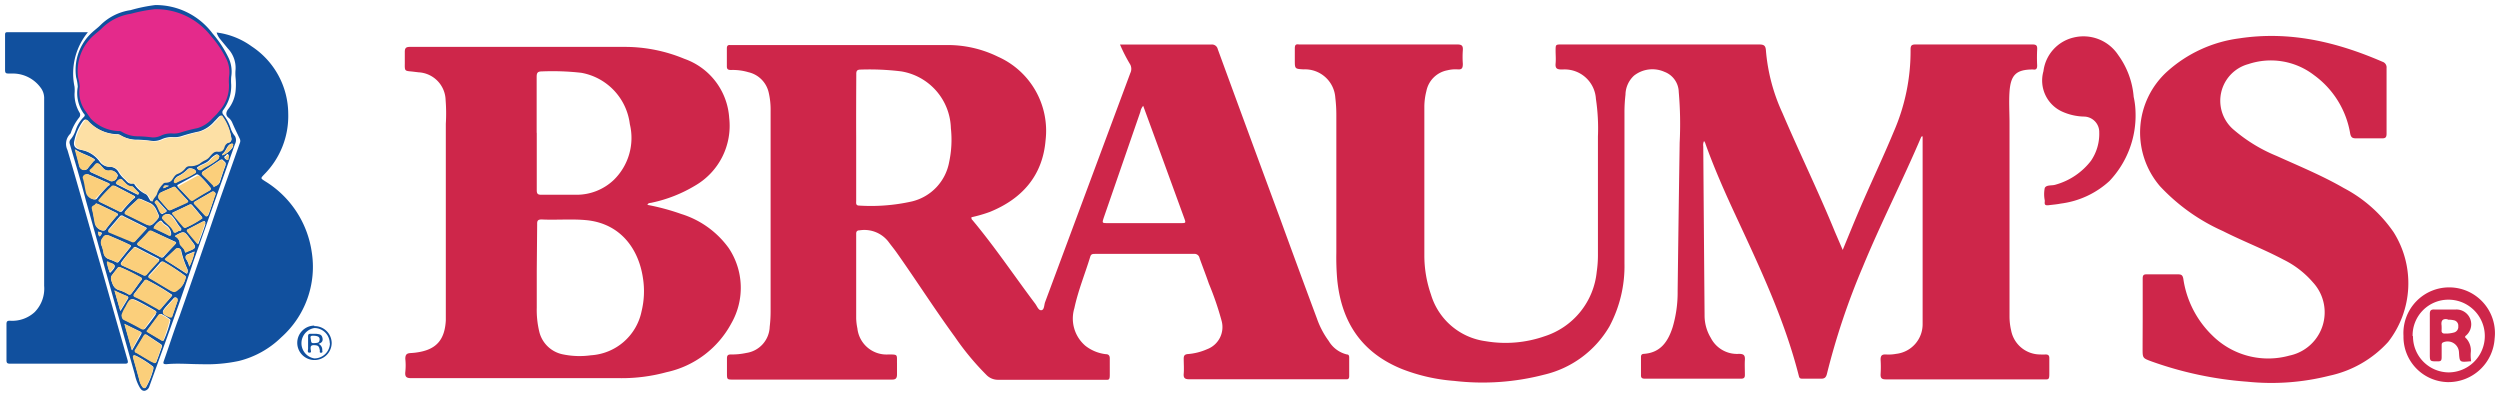 <svg id="Layer_1" data-name="Layer 1" xmlns="http://www.w3.org/2000/svg" viewBox="0 0 246.85 39.09"><defs><style>.cls-1{fill:#ce264a;}.cls-2{fill:#11509e;}.cls-3{fill:#fbcf7b;}.cls-4{fill:#fde0a5;}.cls-5{fill:#e42a8b;}</style></defs><title>Braum&amp;apos;s Ice Cream and Dairy</title><path class="cls-1" d="M181.95,24.68c.56-1.36,1.06-2.59,1.58-3.81,1.12-2.64,2.36-5.22,3.46-7.87a19.89,19.89,0,0,0,1.66-8.12c0-.37.1-.49.49-.49h11.54c.39,0,.49.11.47.49a15.51,15.51,0,0,0,0,1.59c0,.33-.11.44-.41.39h0c-1.66,0-2.2.53-2.32,2.19-.07,1,0,2.08,0,3.12V31.3a6.13,6.13,0,0,0,.16,1.33A2.92,2.92,0,0,0,201.45,35a4.27,4.27,0,0,0,.53,0c.3,0,.38.13.37.41v1.54c0,.54-.1.52-.51.51H186.22c-.39,0-.55-.1-.53-.51a11.39,11.39,0,0,0,0-1.44c0-.41.14-.53.53-.51a4,4,0,0,0,1-.06A2.94,2.94,0,0,0,189.84,32V13.5c0-.09-.11,0-.13,0-1.84,4.33-4,8.53-5.79,12.88a70,70,0,0,0-3.52,10.5c-.09.39-.24.53-.64.51H178c-.19,0-.32,0-.38-.26-1.4-5.54-3.84-10.68-6.23-15.83-1.09-2.34-2.13-4.69-3-7.12,0-.07-.07-.14-.13-.26a.87.87,0,0,0-.08.53q.06,8.34.13,16.68a4.26,4.26,0,0,0,.62,2.24,2.9,2.9,0,0,0,2.77,1.57c.48,0,.62.14.59.6s0,1,0,1.49c0,.27-.11.36-.37.36h-9.52c-.27,0-.38-.09-.37-.36V35.25c0-.2.08-.3.28-.31,1.67-.11,2.4-1.24,2.85-2.64a12.1,12.1,0,0,0,.49-3.55q.09-7.33.2-14.66a36.48,36.48,0,0,0-.09-5,2.18,2.18,0,0,0-1.42-2,2.93,2.93,0,0,0-3,.38,2.61,2.61,0,0,0-.84,1.88,15.3,15.3,0,0,0-.1,1.82V26a12.64,12.64,0,0,1-1.49,6.24A10.14,10.14,0,0,1,152.45,37a24.1,24.1,0,0,1-8.86.61,17.8,17.8,0,0,1-5.13-1.16c-4-1.61-6-4.63-6.42-8.81a25.31,25.31,0,0,1-.09-2.69V11.34a14,14,0,0,0-.1-1.68,3,3,0,0,0-3.14-2.81c-.86-.05-.86-.05-.86-.92V4.78c0-.38.12-.43.42-.39h15.62c.46,0,.58.14.55.57a9.37,9.37,0,0,0,0,1.34c0,.41-.08.59-.52.55a3.31,3.31,0,0,0-1,.09A2.6,2.6,0,0,0,140.84,9a6.32,6.32,0,0,0-.2,1.52V25.25a11.76,11.76,0,0,0,.65,3.82,6.54,6.54,0,0,0,5.4,4.62,11.69,11.69,0,0,0,5.83-.49,7.45,7.45,0,0,0,5.14-6.36,11.35,11.35,0,0,0,.12-1.77V13.49a19.7,19.7,0,0,0-.2-3.73,3.09,3.09,0,0,0-3.27-2.9h-.13c-.47,0-.62-.13-.58-.59s0-.83,0-1.25c0-.63,0-.63.61-.63h19.46c.5,0,.67.1.7.63A18.25,18.25,0,0,0,176,11.16c1.68,3.93,3.56,7.77,5.18,11.73Z"/><path class="cls-1" d="M110.59,4.4h9a.58.58,0,0,1,.65.45q3.06,8.36,6.15,16.71,1.82,5,3.65,9.91a8.42,8.42,0,0,0,1.16,2.2A2.86,2.86,0,0,0,133,35c.19,0,.22.16.22.31v1.83c0,.22-.08.33-.31.31H117.45c-.43,0-.61-.1-.57-.55s0-1,0-1.49c0-.29.09-.42.41-.45a5.78,5.78,0,0,0,1.9-.48,2.33,2.33,0,0,0,1.44-2.77A29.74,29.74,0,0,0,119.36,28c-.29-.85-.62-1.68-.92-2.53a.5.5,0,0,0-.55-.4h-9.76c-.22,0-.4,0-.48.28-.52,1.7-1.2,3.35-1.57,5.09a3.53,3.53,0,0,0,1.1,3.71,4,4,0,0,0,2,.82c.31,0,.41.17.4.46V37c0,.54-.1.51-.49.5H98.54A1.58,1.58,0,0,1,97.38,37a26.24,26.24,0,0,1-3.09-3.73c-2-2.74-3.83-5.61-5.79-8.38-.22-.31-.47-.61-.7-.92a3,3,0,0,0-2.9-1.23c-.26,0-.37.1-.36.37v8.32a5.44,5.44,0,0,0,.12,1A2.89,2.89,0,0,0,87.71,35c1,0,.84,0,.86.9v1.06c0,.35-.09.53-.5.52H72.41c-.63,0-.63,0-.63-.66V35.4c0-.29.08-.4.38-.4a6.73,6.73,0,0,0,1.53-.15A2.7,2.7,0,0,0,76,32.27a12.64,12.64,0,0,0,.09-1.53V10.94a7.44,7.44,0,0,0-.19-1.81,2.66,2.66,0,0,0-2-2,5.44,5.44,0,0,0-1.71-.22c-.31,0-.43-.07-.42-.4V4.78c0-.25.09-.36.34-.33H93.34a11.24,11.24,0,0,1,5.2,1.15,8,8,0,0,1,4.7,8.25c-.29,3.48-2.3,5.77-5.49,7.07a13.91,13.91,0,0,1-1.83.53c0,.13,0,.2.09.27,2.21,2.64,4.13,5.51,6.2,8.26.19.25.33.69.62.65s.26-.51.36-.79l8.42-22.63a.94.94,0,0,0,0-.82A16.25,16.25,0,0,1,110.59,4.4ZM84.54,13.57v6.25c0,.21-.07.48.3.48a18.47,18.47,0,0,0,5.2-.41A4.9,4.9,0,0,0,93.72,16a10.53,10.53,0,0,0,.17-3.34A5.85,5.85,0,0,0,89,7.05a25.61,25.61,0,0,0-4-.18c-.37,0-.46.12-.45.47C84.54,9.4,84.53,11.48,84.54,13.57Zm28.34-3.12a1.21,1.21,0,0,0-.28.59L109,21.45c-.19.58-.2.58.4.58h7.16c.55,0,.55,0,.36-.52L114.18,14Z"/><path class="cls-1" d="M63.93,20.23a22.4,22.4,0,0,1,3.34.9,9.1,9.1,0,0,1,4.68,3.36,7.06,7.06,0,0,1,.26,7.44,9.55,9.55,0,0,1-6.4,4.82,16.75,16.75,0,0,1-4.56.59H40.63c-.48,0-.66-.11-.61-.61a6.19,6.19,0,0,0,0-1.3c0-.44.16-.55.54-.57a6.35,6.35,0,0,0,1-.13c1.61-.34,2.36-1.28,2.46-3.09,0-.86,0-1.73,0-2.59V12.23A17.12,17.12,0,0,0,44,9.88a2.82,2.82,0,0,0-2.67-2.74l-.67-.08c-.7-.06-.7-.06-.69-.79V5.12c0-.38.13-.49.5-.49H61.58a15.29,15.29,0,0,1,6,1.18A6.63,6.63,0,0,1,72,11.63a6.82,6.82,0,0,1-3.37,6.7A13.82,13.82,0,0,1,64.41,20C64.23,20.06,64,20,63.93,20.23ZM53,26.73h0v3.65a9.13,9.13,0,0,0,.23,2.29A3,3,0,0,0,55.63,35a8.12,8.12,0,0,0,2.72.08,5.45,5.45,0,0,0,5-4.35,8.32,8.32,0,0,0,.14-3.24c-.42-2.93-2.24-5.42-5.58-5.75-1.46-.14-2.94,0-4.42-.07-.37,0-.46.11-.45.46Zm0-13.62v5.67c0,.32.08.45.42.45h3.46a5.32,5.32,0,0,0,3.71-1.45,5.79,5.79,0,0,0,1.6-5.52,5.87,5.87,0,0,0-4.78-5.07,25.24,25.24,0,0,0-3.88-.14c-.43,0-.54.12-.54.54,0,1.84,0,3.68,0,5.53Z"/><path class="cls-1" d="M211.57,31.24V27.49c0-.31.09-.41.4-.4h3.12c.33,0,.43.12.49.43a9.74,9.74,0,0,0,2.85,5.59,7.83,7.83,0,0,0,7.63,2,4.36,4.36,0,0,0,2.31-7.24,9.16,9.16,0,0,0-2.87-2.22c-2-1.06-4.05-1.84-6-2.83a19.15,19.15,0,0,1-6.22-4.43A8.13,8.13,0,0,1,214,7.05a13.19,13.19,0,0,1,7.09-3.26c5-.76,9.63.35,14.16,2.31a.58.58,0,0,1,.4.61q0,3.24,0,6.49c0,.37-.12.47-.47.46h-2.55c-.35,0-.49-.09-.57-.46a8.94,8.94,0,0,0-3.57-5.78A7,7,0,0,0,222,6.33a3.75,3.75,0,0,0-1.41,6.51,15.52,15.52,0,0,0,4.21,2.56c2.21,1,4.5,1.94,6.63,3.17a13.64,13.64,0,0,1,4.91,4.35,9.44,9.44,0,0,1-.53,10.84A10.93,10.93,0,0,1,230,37.1a23.31,23.31,0,0,1-8.1.59,35.74,35.74,0,0,1-9.45-2c-.89-.33-.89-.33-.89-1.26S211.57,32.31,211.57,31.24Z"/><path class="cls-1" d="M210.86,11a9.41,9.41,0,0,1-2.57,6.87,8.72,8.72,0,0,1-4.8,2.23c-.39.08-.79.11-1.19.16s-.43-.08-.4-.37v-.1a3.1,3.1,0,0,1,0-1.23c.17-.34.71-.2,1.08-.33a6.67,6.67,0,0,0,3.48-2.35,4.71,4.71,0,0,0,.82-2.81,1.53,1.53,0,0,0-1.5-1.56h0a5.53,5.53,0,0,1-2.14-.48,3.37,3.37,0,0,1-1.87-4,3.9,3.9,0,0,1,3-3.33,4.11,4.11,0,0,1,4.38,1.73,8.12,8.12,0,0,1,1.53,4.14A7.65,7.65,0,0,1,210.86,11Z"/><path class="cls-1" d="M237.32,33.17a4.52,4.52,0,1,1,9,.26,4.58,4.58,0,0,1-4.64,4.3A4.47,4.47,0,0,1,237.32,33.17Zm.94,0a3.55,3.55,0,0,0,3.5,3.6h0a3.59,3.59,0,0,0,0-7.18h0a3.53,3.53,0,0,0-3.54,3.52s0,.06,0,.09Z"/><path class="cls-1" d="M244,35.68h-.14c-1,.09-1,.09-1.06-.88a1.12,1.12,0,0,0-1.55-1c-.16.06-.16.18-.16.31v1.15c0,.38-.1.42-.41.42-.76,0-.76,0-.76-.74V31c0-.33.1-.45.44-.44h2.16a1.46,1.46,0,0,1,1,2.55c-.12.09-.18.18,0,.31a1.77,1.77,0,0,1,.44,1.42A4.26,4.26,0,0,0,244,35.68Zm-2.3-4.15c-.49-.09-.69.1-.62.6a4.17,4.17,0,0,1,0,.53.25.25,0,0,0,.23.27h0a3,3,0,0,0,1-.1.57.57,0,0,0,.42-.62.54.54,0,0,0-.45-.59,2.2,2.2,0,0,0-.6-.05Z"/><path class="cls-2" d="M31.83,33.33c.08.29,0,.51-.38.62a.64.64,0,0,1,.37.62c0,.09.08.25-.11.26s-.12-.13-.13-.23c-.08-.44-.16-.5-.57-.52-.25,0-.35.06-.34.32s.13.42-.12.42-.12-.27-.13-.42V33.2c0-.17.06-.25.24-.24h.58C31.5,33,31.75,33,31.83,33.33Zm-.27.18c0-.25-.18-.34-.58-.36s-.33.13-.29.36,0,.4.33.37.52,0,.54-.37Z"/><path class="cls-2" d="M31,32.2a1.69,1.69,0,0,1,1.75,1.63s0,.05,0,.08a1.7,1.7,0,1,1-1.7-1.76Zm1.56,1.71a1.52,1.52,0,0,0-1.52-1.52h0a1.52,1.52,0,0,0,0,3,1.54,1.54,0,0,0,1.54-1.48Z"/><path class="cls-2" d="M30.78,24.88a9.31,9.31,0,0,1-3,8.42,9.14,9.14,0,0,1-4.19,2.34,15.18,15.18,0,0,1-3.74.32c-1.14,0-2.28-.11-3.42,0-.31,0-.34-.07-.25-.33.53-1.49,1-3,1.56-4.46q2-5.68,3.94-11.39l2-5.65a.51.51,0,0,0,0-.42c-.25-.52-.49-1-.74-1.58a1.27,1.27,0,0,0-.38-.51c-.27-.21-.29-.53,0-.88A3.44,3.44,0,0,0,23.26,9a6.57,6.57,0,0,0,0-1.33,4.55,4.55,0,0,1,0-.82,2.78,2.78,0,0,0-.76-2.06l-.74-.9a1.86,1.86,0,0,1-.37-.68,7.49,7.49,0,0,1,3.46,1.37,8,8,0,0,1,3.61,6.64,8.18,8.18,0,0,1-2.37,6c-.37.39-.37.38.06.66A9.85,9.85,0,0,1,30.78,24.88Z"/><path class="cls-2" d="M23.2,13.44a.82.82,0,0,1,0,.79l-3.43,9.69c-.29.83-.6,1.65-.87,2.49-1.31,3.94-2.74,7.83-4.15,11.74a.62.62,0,0,1-.48.44c-.26,0-.36-.16-.47-.33a4.26,4.26,0,0,1-.49-1.3Q10.89,28.4,8.49,19.83C8,17.94,7.43,16.06,6.88,14.18A.45.45,0,0,1,7,13.73a2.77,2.77,0,0,0,.49-.93,3.21,3.21,0,0,1,.77-1.23c.14-.13.15-.23,0-.37a3.46,3.46,0,0,1-.58-2.63,4.42,4.42,0,0,0-.16-.93A5,5,0,0,1,9.13,3.17c.25-.23.53-.43.77-.67A5.3,5.3,0,0,1,12.9,1,15.41,15.41,0,0,1,15.33.5,7,7,0,0,1,21,3.32a10.83,10.83,0,0,1,1.6,2.46,3.19,3.19,0,0,1,.23,1.81,5.08,5.08,0,0,0,0,.78,4,4,0,0,1-.77,2.47.35.35,0,0,0,0,.49l0,0a4.19,4.19,0,0,1,.74,1.42A2.4,2.4,0,0,0,23.2,13.44Zm-.21,1c0-.07.07-.16,0-.22s-.17,0-.25,0a.91.91,0,0,0-.21.18c-.2.26-.29.59-.57.8-.07,0,0,.12,0,.13a2,2,0,0,0,1.08-.9Zm-.41-.35a.36.36,0,0,0,.26-.44h0a4.8,4.8,0,0,0-.93-2.16c-.09-.13-.18-.06-.26,0s-.31.33-.48.49a3.25,3.25,0,0,1-1.5,1,15.55,15.55,0,0,0-1.75.46,2.2,2.2,0,0,1-.81.1,2.34,2.34,0,0,0-1.13.2,1.85,1.85,0,0,1-1,.17,13.22,13.22,0,0,0-1.4-.12,3.14,3.14,0,0,1-1.76-.48.49.49,0,0,0-.29-.06,4.09,4.09,0,0,1-2.85-1.3c-.21-.23-.32-.17-.48,0a4.86,4.86,0,0,0-.84,1.85c-.16.57,0,.88.64,1a2.91,2.91,0,0,1,1.8,1.1,1.18,1.18,0,0,0,1,.57,1,1,0,0,1,.87.46,2.85,2.85,0,0,0,.68.81c.19.2.36.45.71.37a.22.22,0,0,1,.23.12,2.63,2.63,0,0,0,1.06.92c.21.09.3.36.43.56s.16.21.22.07.34-.42.4-.66a2.38,2.38,0,0,1,.57-.94A.36.36,0,0,1,16.3,18a.66.66,0,0,0,.64-.36c.14-.19.25-.42.5-.5a1.73,1.73,0,0,0,.78-.58.5.5,0,0,1,.39-.18,1.83,1.83,0,0,0,1-.24,2.34,2.34,0,0,1,.51-.33,1.2,1.2,0,0,0,.5-.39c.22-.24.48-.54.83-.48s.52-.17.61-.43a.65.65,0,0,1,.52-.44Zm-.05,1.48c0-.09.13-.19,0-.32s-.17.08-.26.13-.16.11-.1.21a.33.33,0,0,0,.17.16C22.52,15.83,22.5,15.69,22.53,15.57Zm-.26.69c.08-.24-.14-.31-.24-.44s-.22-.07-.33,0c-.54.36-1.08.73-1.62,1.08-.18.11-.16.21,0,.34.34.34.67.69,1,1,0,0,.08.12.18.12A.65.65,0,0,0,21.7,18c.17-.51.34-1.09.57-1.67Zm-.72-.64c.1-.1.17-.2,0-.32a.21.21,0,0,0-.29,0l0,0a2,2,0,0,0-.5.4c-.33.46-.92.49-1.32.86.09.19.22.31.48.13a2.8,2.8,0,0,1,.41-.25,6.55,6.55,0,0,0,1.26-.77Zm-.43,4c0-.16.11-.32.16-.45a.25.25,0,0,0-.39-.22l-1.62.94c-.18.1-.16.17,0,.3.3.31.58.64.88.95s.36.27.5-.11.3-.91.47-1.38Zm-.41-.86c.15-.09.14-.16,0-.29a8.81,8.81,0,0,0-1-1.12,1.07,1.07,0,0,0-.19-.13h-.11l-1.81,1c-.16.09-.09.16,0,.26.38.39.75.79,1.12,1.19a.2.2,0,0,0,.27.07h0l1.7-.94Zm-.47,3.34a.21.21,0,0,0,0-.23c-.07-.08-.14,0-.21,0l-1.45.76c-.15.08-.14.16,0,.27.31.38.63.77,1,1.2.24-.67.51-1.32.71-2Zm-.31-.51c.1-.07,0-.14,0-.2-.31-.37-.62-.75-.94-1.12a.2.2,0,0,0-.27-.07l-1.6.76c-.14.06-.13.12,0,.23.35.39.69.78,1,1.18,0,0,.1.13.21.11a9.56,9.56,0,0,0,1.6-.91Zm-.57-4.65a.36.36,0,0,0-.22-.23c-.2-.1-.48-.15-.61,0a3.58,3.58,0,0,1-1,.71,1,1,0,0,0-.28.29c0,.08-.1.16,0,.25a.2.2,0,0,0,.25,0c.57-.3,1.19-.51,1.74-.87,0,0,.1,0,.12-.12Zm-.9,7.91c1-.38,1-.39.35-1.21l-.06-.09c-.57-.76-.57-.76-1.4-.31l-.08.08a.81.81,0,0,1,.48.74c0,.08.1.17.17.25s.3.27.33.49.13.11.21.08Zm.25,1.44a5.36,5.36,0,0,0,.5-1.46l-.68.28a.28.28,0,0,0-.19.35l0,.07a1.94,1.94,0,0,1,.34.79Zm-.12-6.42-.08-.1-1.19-1.28c-.09-.09-.16-.07-.27,0-.38.17-.77.33-1.15.51a.48.48,0,0,0-.21.64l.86,1a.26.26,0,0,0,.33.08L18.41,20a.31.31,0,0,0,.18-.14ZM18.48,27a.52.52,0,0,0,0-.49,9.41,9.41,0,0,1-.58-1.72.32.32,0,0,0-.55-.19l-.92.86c-.12.11-.16.16,0,.27.68.43,1.35.87,2,1.3Zm-.13.42a.18.18,0,0,0-.09-.2,17.58,17.58,0,0,0-2.06-1.33.24.24,0,0,0-.34,0v0c-.36.41-.72.82-1.1,1.22-.13.15-.15.22,0,.33.6.34,1.19.7,1.79,1.06s.66.37,1.26-.15c.37-.25.4-.64.55-1ZM17.9,22.6v-.05c-.34-.33-.52-.8-.84-1.15a.61.61,0,0,0-.47-.27.54.54,0,0,0-.5.27c-.08.16.09.27.18.38.31.36.74.6.93,1.1.09.22.33-.06.5-.09s.19,0,.2-.16Zm-.37,7.1c0-.21,0-.26-.12-.31a.2.2,0,0,0-.27.06l-.66.73c-.59.65-.55.78.29,1.1h.09a.09.09,0,0,0,.12,0v0Zm-.25-5.57.11-.15c0-.1-.1-.11-.16-.14l-2.19-1a.27.27,0,0,0-.36.07q-.49.54-1,1.05c-.17.17-.12.25.07.34.71.36,1.41.73,2.11,1.1a.22.22,0,0,0,.3-.05ZM17,29.2a.14.14,0,0,0-.09-.15,20.3,20.3,0,0,0-2.35-1.37.2.2,0,0,0-.28,0v0l-1,1.29c-.11.14-.11.24.06.32.77.34,1.49.78,2.23,1.18a.24.24,0,0,0,.32,0c.34-.4.69-.78,1-1.17a.74.74,0,0,0,.12-.13Zm-.28-6c.14.07.19,0,.18-.12a1.1,1.1,0,0,0-.29-.67c-.15-.17-.38-.25-.52-.43s-.19-.25-.34-.14a1.7,1.7,0,0,0-.55.58c0,.06.07.09.11.11.47.29,1,.51,1.41.74Zm.08,8.52a.15.15,0,0,0,0-.18,4.09,4.09,0,0,0-.87-.54.22.22,0,0,0-.2.07l-1.13,1.5c-.06.08-.09.15,0,.22l1.38.82c.07,0,.16.09.21-.05a10.85,10.85,0,0,0,.61-1.77Zm-.62-13.15.52-.23C16.21,18.28,16.16,18.31,16.14,18.57Zm.29,2.25-.06-.08-.85-.93s-.09-.09-.14,0-.16.17-.09.24c.28.27.33.67.56,1,.08.11.16.1.27,0a.75.75,0,0,0,.31-.2Zm-.5,13.44a.2.2,0,0,0-.08-.27h0l-1.37-.91c-.11-.07-.2-.08-.28.05l-.85,1.4a.19.19,0,0,0,0,.27l.07,0,1.38.82a3.13,3.13,0,0,0,.46.21c.11,0,.14-.08.16-.15.18-.45.35-.94.52-1.42Zm-.33-8.44c.13-.14.13-.22-.07-.32-.69-.34-1.37-.7-2.06-1.06l-.16-.06c-.11,0-.15.07-.21.14A10.48,10.48,0,0,0,12,25.88c-.14.2-.07.26.11.34l2,.92a.27.27,0,0,0,.38-.06h0c.33-.41.7-.82,1.07-1.22Zm-.15-4.12a.46.46,0,0,0,.19-.46c-.2-.39-.32-.94-.86-1.19l-.9-.4c-.1,0-.2-.08-.29,0-.4.4-.86.75-1.22,1.19-.11.15-.11.24.08.33.54.25,1.07.52,1.6.78.79.43.79.43,1.4-.22ZM15.36,31c.11-.14.11-.21,0-.31-.49-.29-1-.57-1.49-.83-.94-.48-.94-.49-1.43.45a3.06,3.06,0,0,0-.37.8c0,.19,0,.37.26.48.57.27,1.12.56,1.67.87.18.09.28.07.39-.09.34-.43.7-.89,1-1.34Zm-.21,5.38c0-.12,0-.19-.12-.25a10,10,0,0,0-1.6-1c-.08,0-.18-.1-.25,0s0,.18,0,.26c.2.69.39,1.38.58,2.07a1.9,1.9,0,0,0,.3.72c.13.16.27.2.39,0a6.67,6.67,0,0,0,.7-1.77ZM14.38,22.7l.1-.13c0-.11-.09-.12-.15-.16l-2.14-1.07a.24.24,0,0,0-.34,0v0c-.35.41-.7.83-1.06,1.24-.14.15-.13.22.07.3l2.13.93a.3.3,0,0,0,.41-.08l1-1.07Zm-.45,5c.13-.16.1-.24-.07-.33-.62-.31-1.23-.66-1.87-.93l-.21-.08c-.11,0-.15.08-.2.14-.17.22-.35.44-.52.67a.51.51,0,0,0-.07.49c.13.45.28.88.82,1a3.66,3.66,0,0,1,.83.38c.18.1.26.05.36-.09.31-.38.61-.85.93-1.27Zm0,5.33c.06-.11.07-.19,0-.25L12.31,32c.25.89.48,1.69.73,2.6Zm-.17-13.94-.64-.66h0c-.42.08-.61-.25-.86-.48s-.17-.26-.35-.23a.69.69,0,0,0-.4.35c-.07.09,0,.12.07.15l2,1a.17.17,0,0,0,.15-.15Zm-.49.49c.1-.11.09-.17,0-.23l-1.92-1h-.09a.17.17,0,0,0-.15.07,14,14,0,0,0-1.25,1.31c-.1.11-.06.17.05.23.64.31,1.27.61,1.9.93a.2.2,0,0,0,.27-.05,12.65,12.65,0,0,1,1.16-1.27Zm-.4,4.83c.14-.18,0-.21-.12-.26-.62-.31-1.26-.58-1.9-.85-.31-.13-.51-.11-.7.2a.72.72,0,0,0-.13.69,3.9,3.9,0,0,1,.22.76.74.74,0,0,0,.52.64,8.14,8.14,0,0,1,.79.33.18.18,0,0,0,.19-.1Zm-.24,5.09c.07-.11.06-.19-.09-.26-.39-.15-.76-.32-1.22-.52.2.67.37,1.26.57,2Zm-1-12.09a.23.23,0,0,0-.05-.2.76.76,0,0,0-.71-.36.68.68,0,0,1-.67-.24c-.08-.09-.17-.18-.25-.28a.37.37,0,0,0-.57,0,2.65,2.65,0,0,1-.4.42c-.16.14-.09.22.07.29l1.89.85a.58.58,0,0,0,.65-.5Zm-.08,3.93c.16-.18.1-.25-.09-.34l-1.72-.83c-.1,0-.21-.14-.3,0s-.4.26-.32.52.16.82.25,1.23a.94.94,0,0,0,.81.85.29.29,0,0,0,.25-.09c.33-.47.7-.92,1.08-1.36Zm-.67,5.6c.63-.64.61-.82-.1-1h0c-.15-.06-.2,0-.16.14a4.37,4.37,0,0,0,.22.84Zm-.12-8.61c.11-.11.08-.18,0-.23-.67-.29-1.33-.59-2-.87-.23-.1-.54.17-.46.4.15.43.18.89.29,1.33a.91.91,0,0,0,.75.74.26.26,0,0,0,.24-.1,11.33,11.33,0,0,1,1.14-1.29Zm-.89,5c.28-.34.27-.36-.17-.46,0,.19,0,.36.13.47ZM9.29,15.9c.12-.13.08-.16-.05-.24-.56-.35-1.21-.49-1.82-.92.16.6.3,1.11.42,1.61a.55.55,0,0,0,.37.42.44.44,0,0,0,.48-.17,8.48,8.48,0,0,1,.56-.69Z"/><path class="cls-3" d="M23,14.21c.07.06,0,.15,0,.22a2,2,0,0,1-1,.91c-.08,0-.12-.08,0-.13.28-.21.37-.54.57-.8a.91.91,0,0,1,.21-.18C22.82,14.18,22.91,14.14,23,14.21Z"/><path class="cls-4" d="M22.84,13.63a.36.36,0,0,1-.25.45h0a.65.65,0,0,0-.42.46c-.09.26-.21.49-.61.43s-.61.24-.83.48a1.2,1.2,0,0,1-.5.39,2.34,2.34,0,0,0-.51.33,1.83,1.83,0,0,1-1,.24.5.5,0,0,0-.39.18,1.73,1.73,0,0,1-.78.58c-.25.08-.36.31-.5.5a.66.66,0,0,1-.64.36.36.36,0,0,0-.33.16,2.38,2.38,0,0,0-.57.94c-.06.24-.31.4-.4.66s-.17,0-.22-.07-.22-.47-.43-.56a2.63,2.63,0,0,1-1.06-.92c-.05-.07-.17-.14-.23-.12-.35.08-.52-.17-.71-.37a2.85,2.85,0,0,1-.68-.81,1,1,0,0,0-.87-.46,1.18,1.18,0,0,1-1-.57,2.91,2.91,0,0,0-1.8-1.1c-.6-.14-.8-.45-.64-1A4.86,4.86,0,0,1,8.3,12c.16-.19.27-.25.48,0a4.09,4.09,0,0,0,2.85,1.3.49.49,0,0,1,.29.06,3.14,3.14,0,0,0,1.76.48,13.22,13.22,0,0,1,1.4.12,1.85,1.85,0,0,0,1-.17,2.34,2.34,0,0,1,1.13-.2,2.2,2.2,0,0,0,.81-.1A15.55,15.55,0,0,1,19.77,13a3.25,3.25,0,0,0,1.5-1c.17-.16.32-.33.48-.49s.17-.14.26,0A4.8,4.8,0,0,1,22.84,13.63Z"/><path class="cls-3" d="M22.58,15.3c.08.13,0,.23,0,.32s0,.21-.14.18a.33.33,0,0,1-.17-.16c-.06-.1,0-.16.1-.21S22.47,15.29,22.58,15.3Z"/><path class="cls-3" d="M22,15.87c.1.13.32.2.24.44-.21.58-.4,1.16-.6,1.75-.08.22-.3.26-.44.38s-.13-.07-.18-.12c-.33-.34-.66-.69-1-1-.13-.13-.15-.23,0-.34.54-.35,1.08-.72,1.62-1.08C21.81,15.8,21.92,15.73,22,15.87Z"/><path class="cls-3" d="M21.6,15.35c.12.12,0,.22,0,.32a6.55,6.55,0,0,1-1.21.81,2.8,2.8,0,0,0-.41.25c-.26.18-.39.06-.48-.13.4-.37,1-.4,1.32-.86a2,2,0,0,1,.5-.4A.21.21,0,0,1,21.6,15.35Z"/><path class="cls-3" d="M21.28,19.2a2,2,0,0,1-.16.45c-.17.47-.33,1-.51,1.41s-.24.4-.5.11-.58-.64-.88-.95c-.12-.13-.14-.2,0-.3L20.85,19a.25.25,0,0,1,.43.22Z"/><path class="cls-3" d="M20.75,18.5c.1.13.11.2,0,.29q-.84.47-1.65,1a.2.2,0,0,1-.28,0v0c-.37-.4-.74-.8-1.12-1.19-.09-.1-.16-.17,0-.26l1.81-1h.11a1.07,1.07,0,0,1,.19.13A8.81,8.81,0,0,1,20.75,18.5Z"/><path class="cls-3" d="M20.23,21.9a.21.21,0,0,1,0,.23c-.23.65-.47,1.3-.72,2-.37-.43-.69-.82-1-1.2-.09-.11-.1-.19,0-.27L20,21.9C20.09,21.89,20.16,21.82,20.23,21.9Z"/><path class="cls-3" d="M19.91,21.42c.06.06.12.13,0,.2a9.56,9.56,0,0,1-1.63.89.27.27,0,0,1-.21-.11c-.34-.4-.68-.79-1-1.18-.09-.11-.1-.17,0-.23l1.6-.76a.2.2,0,0,1,.27.07C19.29,20.67,19.6,21.05,19.91,21.42Z"/><path class="cls-3" d="M19.14,16.74a.36.36,0,0,1,.22.23c0,.12-.11.16-.18.2-.55.36-1.17.57-1.74.87a.2.2,0,0,1-.25,0c-.07-.09,0-.17,0-.25a1,1,0,0,1,.28-.29,3.58,3.58,0,0,0,1-.71A.53.53,0,0,1,19.14,16.74Z"/><path class="cls-3" d="M18.81,23.67c.62.82.62.83-.35,1.21-.08,0-.19.11-.21-.05s-.21-.34-.33-.49-.17-.17-.17-.25a.81.81,0,0,0-.48-.74l.08-.08c.83-.45.83-.45,1.4.31Z"/><path class="cls-3" d="M19.21,24.86a5.36,5.36,0,0,1-.5,1.46,1.94,1.94,0,0,0-.34-.76.28.28,0,0,1,.09-.39l.07,0Z"/><path class="cls-3" d="M18.51,19.8l.08.1a.31.31,0,0,1-.18.16l-1.53.68a.26.26,0,0,1-.33-.08l-.86-1A.48.48,0,0,1,15.9,19c.38-.18.77-.34,1.15-.51.11,0,.18-.06.27,0Z"/><path class="cls-3" d="M18.45,26.51a.52.52,0,0,1,0,.49c-.7-.44-1.37-.87-2.06-1.27-.18-.11-.14-.16,0-.27l.92-.86a.32.32,0,0,1,.55.19A9.41,9.41,0,0,0,18.45,26.51Z"/><path class="cls-3" d="M18.26,27.22a.18.18,0,0,1,.09.2,2.55,2.55,0,0,1-.5,1c-.6.52-.59.54-1.26.15s-1.19-.72-1.79-1.06c-.2-.11-.18-.18,0-.33.38-.4.74-.81,1.1-1.22a.24.24,0,0,1,.33-.07h0C16.93,26.27,17.57,26.78,18.26,27.22Z"/><path class="cls-3" d="M17.86,22.57v.05c0,.16-.15.17-.24.19s-.41.31-.5.09c-.19-.5-.62-.74-.93-1.1-.09-.11-.26-.22-.18-.38a.54.54,0,0,1,.5-.27.61.61,0,0,1,.47.27C17.34,21.78,17.52,22.25,17.86,22.57Z"/><path class="cls-3" d="M17.41,29.42c.08.05.15.1.12.31L17,31.28a.09.09,0,0,1-.1.08h-.12c-.84-.32-.88-.45-.29-1.1l.66-.73A.2.2,0,0,1,17.41,29.42Z"/><path class="cls-3" d="M17.39,24l-.11.15-1.16,1.16a.22.22,0,0,1-.3.05c-.7-.37-1.4-.74-2.11-1.1-.19-.09-.24-.17-.07-.34q.53-.51,1-1.05a.27.27,0,0,1,.36-.07l2.21,1.06C17.29,23.9,17.37,23.91,17.39,24Z"/><path class="cls-3" d="M16.87,29.08a.14.14,0,0,1,.09.15l-.09.12c-.35.39-.7.77-1,1.17-.11.13-.2.11-.32,0-.74-.4-1.46-.84-2.23-1.18-.17-.08-.17-.18-.06-.32l1-1.29a.2.2,0,0,1,.27-.07h0A20.3,20.3,0,0,1,16.87,29.08Z"/><path class="cls-3" d="M16.86,23.15c0,.15,0,.19-.18.12-.46-.23-.94-.45-1.41-.67,0,0-.13,0-.11-.11a1.7,1.7,0,0,1,.55-.58c.15-.11.26,0,.34.14s.37.26.52.43A1.1,1.1,0,0,1,16.86,23.15Z"/><path class="cls-3" d="M16.72,31.57a.15.15,0,0,1,0,.18c-.16.62-.36,1.22-.58,1.82,0,.14-.14.09-.21.05l-1.38-.82c-.12-.07-.09-.14,0-.22l1.09-1.48c.06-.08.12-.11.2-.07A4.09,4.09,0,0,1,16.72,31.57Z"/><path class="cls-3" d="M16.66,18.37l-.52.23C16.16,18.31,16.21,18.28,16.66,18.37Z"/><path class="cls-3" d="M16.37,20.77l.06.08a.75.75,0,0,1-.31.2c-.11,0-.19.06-.27,0-.23-.29-.28-.69-.56-1-.07-.07,0-.17.09-.24s.1,0,.14,0Z"/><path class="cls-3" d="M15.83,34a.2.2,0,0,1,.11.26v0c-.17.48-.34,1-.52,1.45a.15.15,0,0,1-.16.15,3.13,3.13,0,0,1-.46-.21l-1.38-.82a.19.19,0,0,1-.08-.31l.85-1.4c.08-.13.17-.12.28-.05Z"/><path class="cls-3" d="M15.53,25.57c.2.1.2.18.07.32-.37.4-.74.81-1.09,1.22a.27.27,0,0,1-.37.07h0c-.66-.32-1.32-.62-2-.92-.18-.08-.25-.14-.11-.34a10.48,10.48,0,0,1,1.08-1.35c.06-.07.1-.16.21-.14l.16.06C14.16,24.83,14.84,25.19,15.53,25.57Z"/><path class="cls-3" d="M15.64,21.27a.46.46,0,0,1-.19.46c-.61.65-.61.65-1.4.26-.53-.26-1.06-.53-1.6-.78-.19-.09-.19-.18-.08-.33.36-.44.82-.79,1.22-1.19.09-.09.19-.05.29,0l.9.4C15.32,20.33,15.44,20.88,15.64,21.27Z"/><path class="cls-3" d="M15.31,30.71c.16.1.16.17,0,.31-.35.45-.68.91-1,1.37-.11.16-.21.18-.39.09-.55-.31-1.1-.6-1.67-.87-.22-.11-.22-.29-.26-.48a3.06,3.06,0,0,1,.37-.8c.49-.94.49-.93,1.43-.45C14.33,30.14,14.82,30.42,15.31,30.71Z"/><path class="cls-3" d="M15,36.15c.09.06.17.13.12.25a6.67,6.67,0,0,1-.7,1.78c-.12.22-.26.18-.39,0a1.9,1.9,0,0,1-.3-.72c-.19-.69-.38-1.38-.58-2.07,0-.08-.07-.19,0-.26s.17,0,.25,0A10,10,0,0,1,15,36.15Z"/><path class="cls-3" d="M14.48,22.57l-.1.13c-.33.37-.67.72-1,1.1a.3.3,0,0,1-.41.08L10.84,23c-.2-.08-.21-.15-.07-.3.36-.41.71-.83,1.06-1.24a.24.24,0,0,1,.33-.08h0l2.14,1.07C14.39,22.48,14.48,22.49,14.48,22.57Z"/><path class="cls-3" d="M13.86,27.35c.17.09.2.17.07.33-.32.42-.62.85-.93,1.27-.1.14-.18.19-.36.09a3.66,3.66,0,0,0-.83-.38c-.54-.14-.69-.57-.82-1a.51.51,0,0,1,.07-.49c.17-.23.35-.45.52-.67.05-.06.09-.14.2-.14l.21.08C12.63,26.69,13.24,27,13.86,27.35Z"/><path class="cls-3" d="M13.85,32.76c.12.06.11.14,0,.25L13,34.57c-.25-.91-.48-1.71-.73-2.6Z"/><path class="cls-3" d="M13.09,18.41l.64.66c0,.12-.1.14-.2.09l-2-1a.09.09,0,0,1-.07-.15.69.69,0,0,1,.4-.35c.18,0,.24.13.35.23s.44.56.86.48Z"/><path class="cls-3" d="M13.21,19.33c.12.06.13.12,0,.23-.41.41-.81.83-1.22,1.25a.2.2,0,0,1-.27.05c-.63-.32-1.26-.62-1.9-.93-.11-.06-.15-.12-.05-.23A14,14,0,0,1,11,18.39a.17.17,0,0,1,.15-.07h.09Z"/><path class="cls-3" d="M12.72,24.13c.1.05.26.08.12.26L11.71,25.8a.18.18,0,0,1-.19.1,8.14,8.14,0,0,0-.79-.33.74.74,0,0,1-.52-.64,3.9,3.9,0,0,0-.22-.76.72.72,0,0,1,.13-.69c.19-.31.39-.33.7-.2C11.46,23.57,12.1,23.82,12.72,24.13Z"/><path class="cls-3" d="M12.51,29.22c.15.07.16.15.09.26l-.74,1.17c-.2-.69-.37-1.28-.57-2A9.89,9.89,0,0,0,12.51,29.22Z"/><path class="cls-2" d="M12.6,35.57c.07.27,0,.34-.26.34H1c-.27,0-.36-.06-.36-.34V32c0-.28.1-.34.36-.33a3.27,3.27,0,0,0,2.42-.85,3.31,3.31,0,0,0,.94-2.59V9.75A1.69,1.69,0,0,0,4,8.64,3.41,3.41,0,0,0,1.23,7.26H.92c-.31,0-.43,0-.42-.4V3.47c0-.18,0-.3.25-.29H8.68A6.42,6.42,0,0,0,7.36,8.57a3.84,3.84,0,0,1,0,.68,3.54,3.54,0,0,0,.47,1.83.42.42,0,0,1,0,.51A4.9,4.9,0,0,0,7,13.09a.27.27,0,0,1-.06.12,1.39,1.39,0,0,0-.28,1.6C7.88,18.92,9,23,10.21,27.16Q11.41,31.41,12.6,35.57Z"/><path class="cls-3" d="M11.54,17.19a.23.23,0,0,1,.05.2.58.58,0,0,1-.64.51h0L9,17c-.16-.07-.23-.15-.07-.29a2.65,2.65,0,0,0,.4-.42c.2-.27.37-.24.57,0s.17.19.25.28a.68.68,0,0,0,.67.24A.76.76,0,0,1,11.54,17.19Z"/><path class="cls-3" d="M11.42,21c.19.09.25.16.09.34-.38.44-.75.89-1.12,1.33a.29.29,0,0,1-.25.09.94.94,0,0,1-.81-.85c-.09-.41-.14-.83-.25-1.23s.2-.35.32-.52.2,0,.3,0Z"/><path class="cls-3" d="M10.74,25.88c.71.22.73.4.1,1a4.37,4.37,0,0,1-.29-.91c0-.13,0-.2.16-.14Z"/><path class="cls-3" d="M10.68,18.08c.12,0,.15.12,0,.23-.41.42-.82.84-1.22,1.27a.26.26,0,0,1-.24.1.91.91,0,0,1-.75-.74c-.11-.44-.14-.9-.29-1.33-.08-.23.23-.5.46-.4C9.35,17.49,10,17.79,10.68,18.08Z"/><path class="cls-3" d="M9.66,22.88c.44.1.45.12.17.46C9.7,23.23,9.72,23.06,9.66,22.88Z"/><path class="cls-3" d="M9.2,15.67c.13.08.17.11.05.24s-.39.47-.6.7a.44.44,0,0,1-.48.17.55.55,0,0,1-.37-.42c-.12-.5-.26-1-.42-1.61C8,15.18,8.64,15.32,9.2,15.67Z"/><path class="cls-5" d="M21.41,11.26l-.46.46a3.15,3.15,0,0,1-1.45.93,15.29,15.29,0,0,0-1.69.44,2.17,2.17,0,0,1-.78.09,2.3,2.3,0,0,0-1.09.19,1.82,1.82,0,0,1-.9.2,13,13,0,0,0-1.35-.11A3.08,3.08,0,0,1,12,13a.48.48,0,0,0-.28-.06,4,4,0,0,1-2.76-1.23l-.45-.64a3.23,3.23,0,0,1-.64-2.5,4.12,4.12,0,0,0-.15-.88A4.67,4.67,0,0,1,9.3,3.45c.24-.22.51-.41.74-.64a5.16,5.16,0,0,1,2.89-1.45A15.18,15.18,0,0,1,15.28.91a6.86,6.86,0,0,1,5.56,2.66A10.25,10.25,0,0,1,22.39,5.9a3,3,0,0,1,.22,1.72,4.72,4.72,0,0,0,0,.74,3.73,3.73,0,0,1-.74,2.34"/></svg>